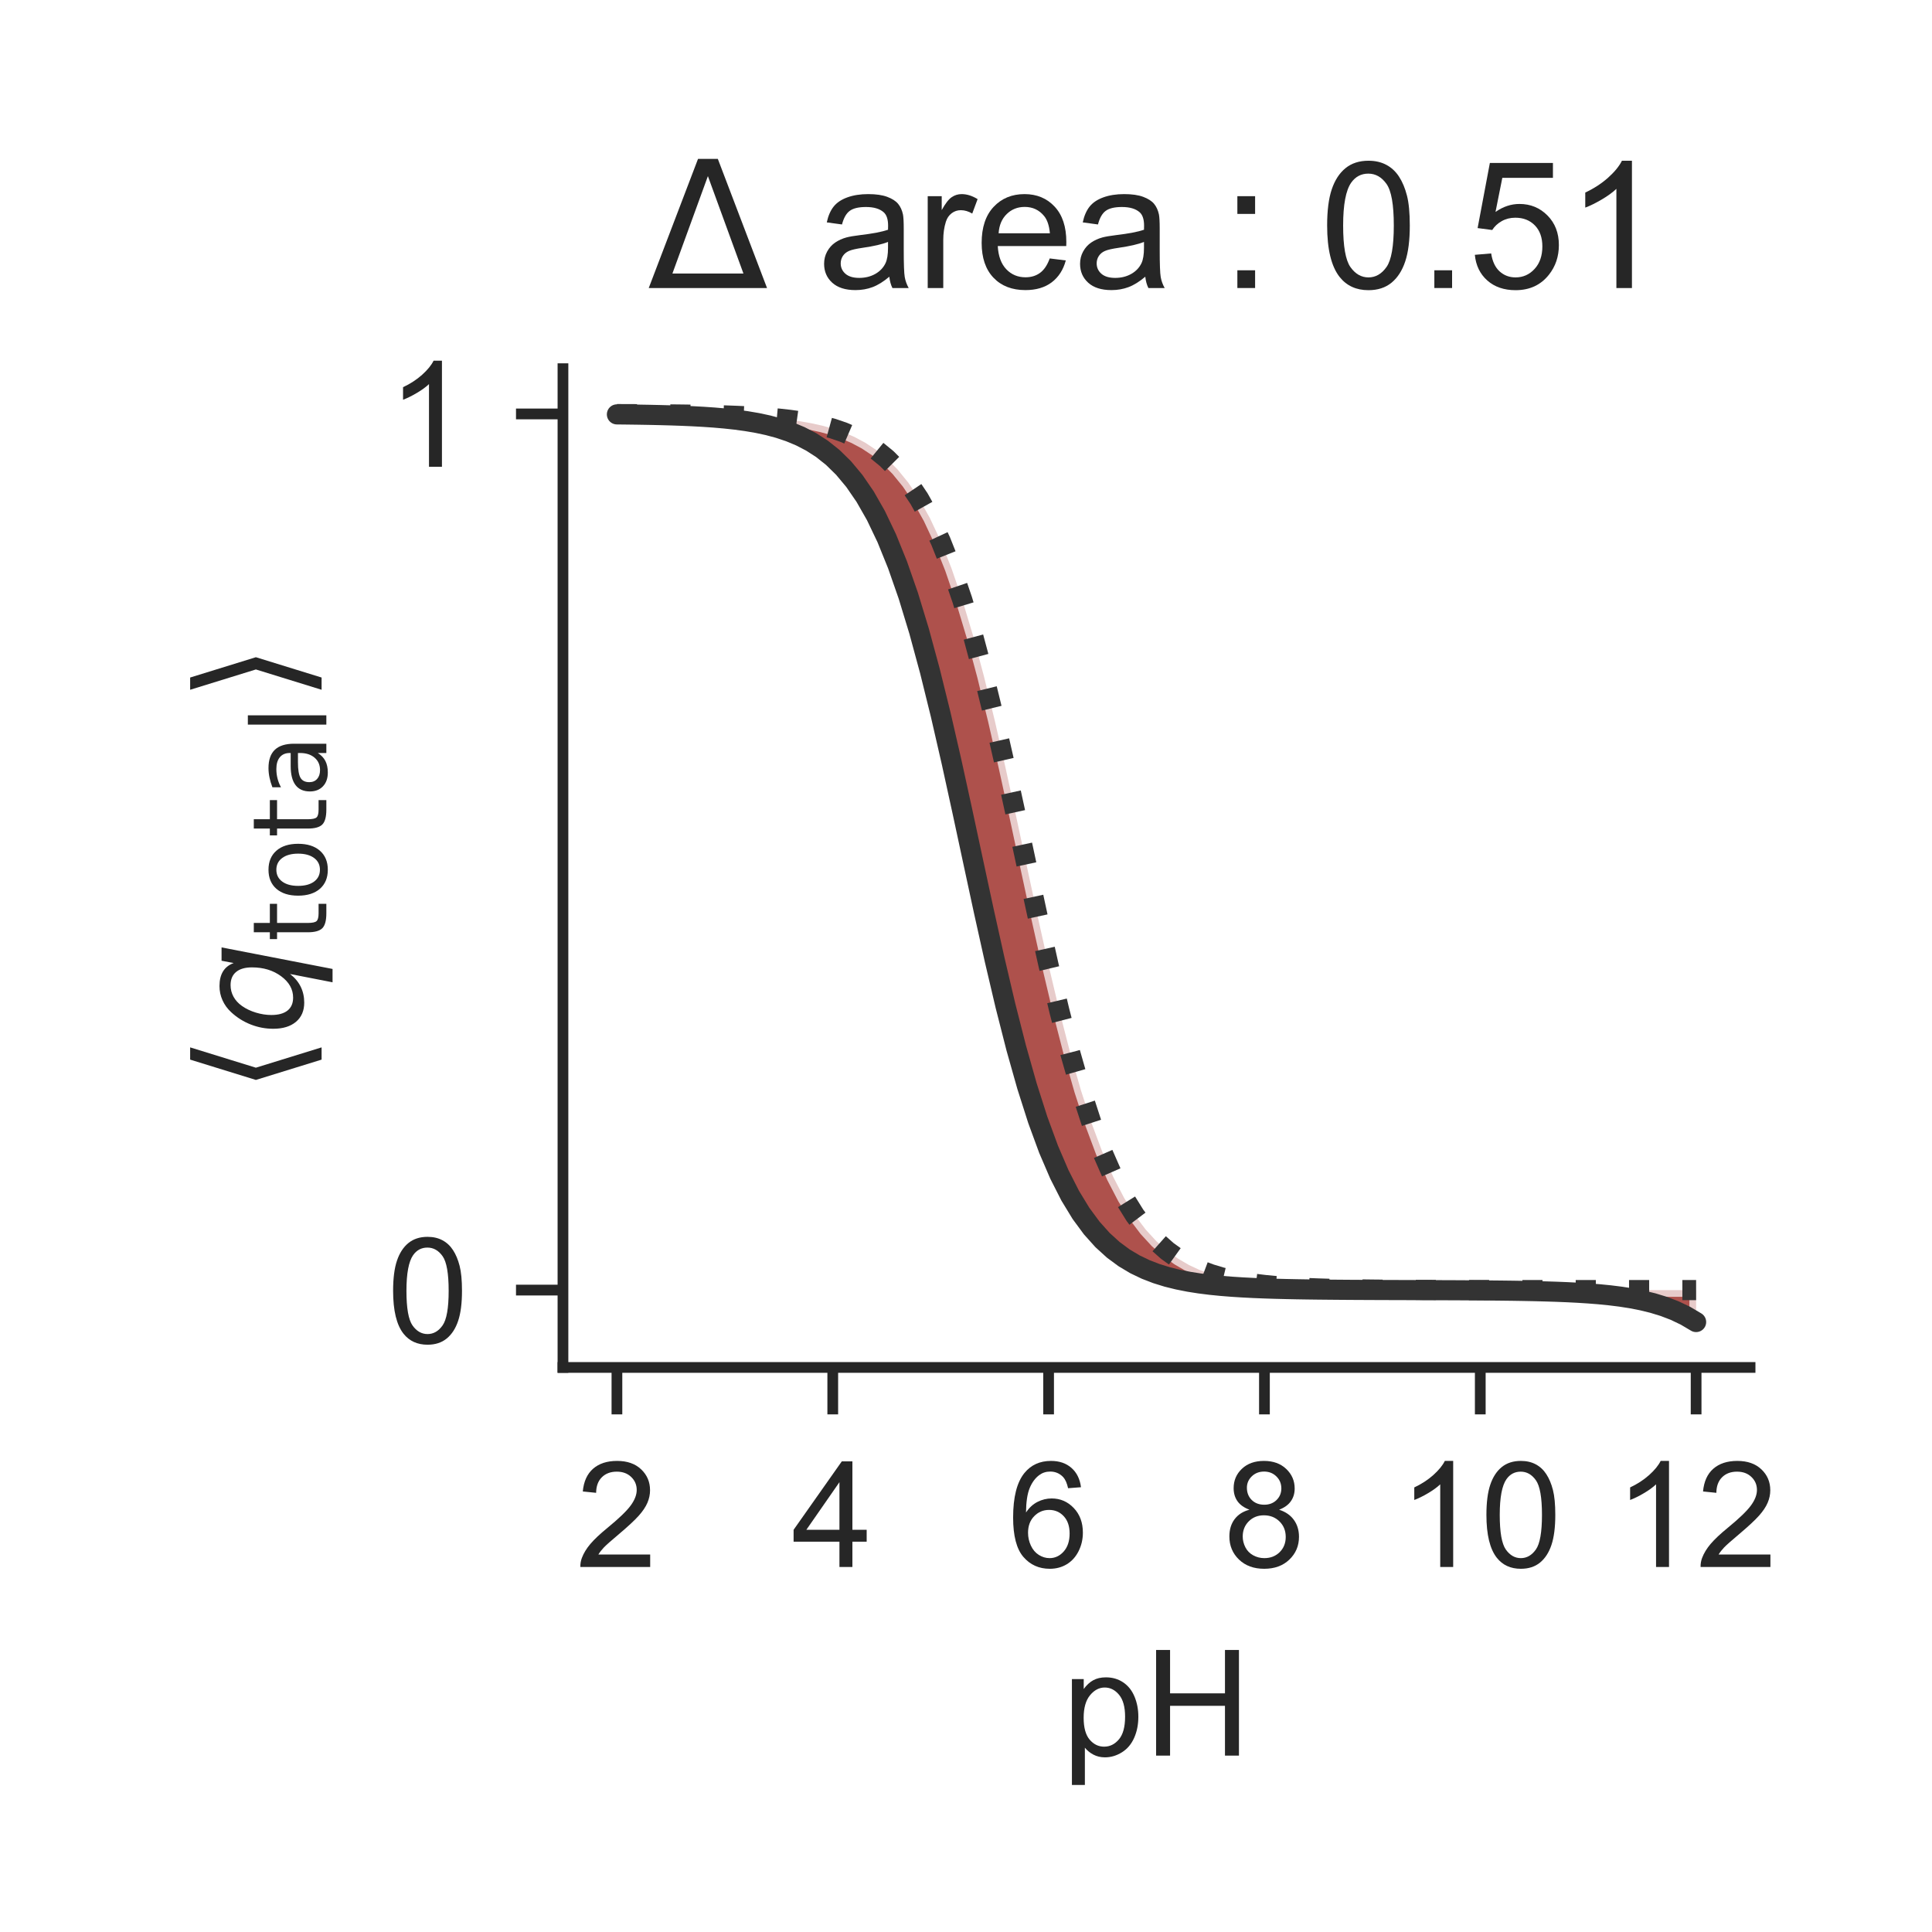 <?xml version="1.0" encoding="utf-8" standalone="no"?>
<!DOCTYPE svg PUBLIC "-//W3C//DTD SVG 1.1//EN"
  "http://www.w3.org/Graphics/SVG/1.1/DTD/svg11.dtd">
<!-- Created with matplotlib (http://matplotlib.org/) -->
<svg height="144pt" version="1.1" viewBox="0 0 144 144" width="144pt" xmlns="http://www.w3.org/2000/svg" xmlns:xlink="http://www.w3.org/1999/xlink">
 <defs>
  <style type="text/css">
*{stroke-linecap:butt;stroke-linejoin:round;}
  </style>
 </defs>
 <g id="figure_1">
  <g id="patch_1">
   <path d="M 0 144 
L 144 144 
L 144 0 
L 0 0 
z
" style="fill:#ffffff;"/>
  </g>
  <g id="axes_1">
   <g id="patch_2">
    <path d="M 41.96 101.92 
L 130.44 101.92 
L 130.44 27.48 
L 41.96 27.48 
z
" style="fill:#ffffff;"/>
   </g>
   <g id="matplotlib.axis_1">
    <g id="xtick_1">
     <g id="line2d_1">
      <defs>
       <path d="M 0 0 
L 0 3.5 
" id="m5b6ef32862" style="stroke:#262626;stroke-width:0.8;"/>
      </defs>
      <g>
       <use style="fill:#262626;stroke:#262626;stroke-width:0.8;" x="45.982" xlink:href="#m5b6ef32862" y="101.92"/>
      </g>
     </g>
     <g id="text_1">
      <!-- 2 -->
      <defs>
       <path d="M 50.344 8.453 
L 50.344 0 
L 3.031 0 
Q 2.938 3.172 4.047 6.109 
Q 5.859 10.938 9.828 15.625 
Q 13.812 20.312 21.344 26.469 
Q 33.016 36.031 37.109 41.625 
Q 41.219 47.219 41.219 52.203 
Q 41.219 57.422 37.469 61 
Q 33.734 64.594 27.734 64.594 
Q 21.391 64.594 17.578 60.781 
Q 13.766 56.984 13.719 50.25 
L 4.688 51.172 
Q 5.609 61.281 11.656 66.578 
Q 17.719 71.875 27.938 71.875 
Q 38.234 71.875 44.234 66.156 
Q 50.25 60.453 50.25 52 
Q 50.25 47.703 48.484 43.547 
Q 46.734 39.406 42.656 34.812 
Q 38.578 30.219 29.109 22.219 
Q 21.188 15.578 18.938 13.203 
Q 16.703 10.844 15.234 8.453 
z
" id="ArialMT-32"/>
      </defs>
      <g style="fill:#262626;" transform="translate(42.923 116.794)scale(0.11 -0.11)">
       <use xlink:href="#ArialMT-32"/>
      </g>
     </g>
    </g>
    <g id="xtick_2">
     <g id="line2d_2">
      <g>
       <use style="fill:#262626;stroke:#262626;stroke-width:0.8;" x="62.069" xlink:href="#m5b6ef32862" y="101.92"/>
      </g>
     </g>
     <g id="text_2">
      <!-- 4 -->
      <defs>
       <path d="M 32.328 0 
L 32.328 17.141 
L 1.266 17.141 
L 1.266 25.203 
L 33.938 71.578 
L 41.109 71.578 
L 41.109 25.203 
L 50.781 25.203 
L 50.781 17.141 
L 41.109 17.141 
L 41.109 0 
z
M 32.328 25.203 
L 32.328 57.469 
L 9.906 25.203 
z
" id="ArialMT-34"/>
      </defs>
      <g style="fill:#262626;" transform="translate(59.011 116.794)scale(0.11 -0.11)">
       <use xlink:href="#ArialMT-34"/>
      </g>
     </g>
    </g>
    <g id="xtick_3">
     <g id="line2d_3">
      <g>
       <use style="fill:#262626;stroke:#262626;stroke-width:0.8;" x="78.156" xlink:href="#m5b6ef32862" y="101.92"/>
      </g>
     </g>
     <g id="text_3">
      <!-- 6 -->
      <defs>
       <path d="M 49.75 54.047 
L 41.016 53.375 
Q 39.844 58.547 37.703 60.891 
Q 34.125 64.656 28.906 64.656 
Q 24.703 64.656 21.531 62.312 
Q 17.391 59.281 14.984 53.469 
Q 12.594 47.656 12.5 36.922 
Q 15.672 41.75 20.266 44.094 
Q 24.859 46.438 29.891 46.438 
Q 38.672 46.438 44.844 39.969 
Q 51.031 33.5 51.031 23.25 
Q 51.031 16.5 48.125 10.719 
Q 45.219 4.938 40.141 1.859 
Q 35.062 -1.219 28.609 -1.219 
Q 17.625 -1.219 10.688 6.859 
Q 3.766 14.938 3.766 33.5 
Q 3.766 54.25 11.422 63.672 
Q 18.109 71.875 29.438 71.875 
Q 37.891 71.875 43.281 67.141 
Q 48.688 62.406 49.75 54.047 
z
M 13.875 23.188 
Q 13.875 18.656 15.797 14.5 
Q 17.719 10.359 21.188 8.172 
Q 24.656 6 28.469 6 
Q 34.031 6 38.031 10.484 
Q 42.047 14.984 42.047 22.703 
Q 42.047 30.125 38.078 34.391 
Q 34.125 38.672 28.125 38.672 
Q 22.172 38.672 18.016 34.391 
Q 13.875 30.125 13.875 23.188 
z
" id="ArialMT-36"/>
      </defs>
      <g style="fill:#262626;" transform="translate(75.098 116.794)scale(0.11 -0.11)">
       <use xlink:href="#ArialMT-36"/>
      </g>
     </g>
    </g>
    <g id="xtick_4">
     <g id="line2d_4">
      <g>
       <use style="fill:#262626;stroke:#262626;stroke-width:0.8;" x="94.244" xlink:href="#m5b6ef32862" y="101.92"/>
      </g>
     </g>
     <g id="text_4">
      <!-- 8 -->
      <defs>
       <path d="M 17.672 38.812 
Q 12.203 40.828 9.562 44.531 
Q 6.938 48.25 6.938 53.422 
Q 6.938 61.234 12.547 66.547 
Q 18.172 71.875 27.484 71.875 
Q 36.859 71.875 42.578 66.422 
Q 48.297 60.984 48.297 53.172 
Q 48.297 48.188 45.672 44.5 
Q 43.062 40.828 37.75 38.812 
Q 44.344 36.672 47.781 31.875 
Q 51.219 27.094 51.219 20.453 
Q 51.219 11.281 44.719 5.031 
Q 38.234 -1.219 27.641 -1.219 
Q 17.047 -1.219 10.547 5.047 
Q 4.047 11.328 4.047 20.703 
Q 4.047 27.688 7.594 32.391 
Q 11.141 37.109 17.672 38.812 
z
M 15.922 53.719 
Q 15.922 48.641 19.188 45.406 
Q 22.469 42.188 27.688 42.188 
Q 32.766 42.188 36.016 45.375 
Q 39.266 48.578 39.266 53.219 
Q 39.266 58.062 35.906 61.359 
Q 32.562 64.656 27.594 64.656 
Q 22.562 64.656 19.234 61.422 
Q 15.922 58.203 15.922 53.719 
z
M 13.094 20.656 
Q 13.094 16.891 14.875 13.375 
Q 16.656 9.859 20.172 7.922 
Q 23.688 6 27.734 6 
Q 34.031 6 38.125 10.047 
Q 42.234 14.109 42.234 20.359 
Q 42.234 26.703 38.016 30.859 
Q 33.797 35.016 27.438 35.016 
Q 21.234 35.016 17.156 30.906 
Q 13.094 26.812 13.094 20.656 
z
" id="ArialMT-38"/>
      </defs>
      <g style="fill:#262626;" transform="translate(91.185 116.794)scale(0.11 -0.11)">
       <use xlink:href="#ArialMT-38"/>
      </g>
     </g>
    </g>
    <g id="xtick_5">
     <g id="line2d_5">
      <g>
       <use style="fill:#262626;stroke:#262626;stroke-width:0.8;" x="110.331" xlink:href="#m5b6ef32862" y="101.92"/>
      </g>
     </g>
     <g id="text_5">
      <!-- 10 -->
      <defs>
       <path d="M 37.25 0 
L 28.469 0 
L 28.469 56 
Q 25.297 52.984 20.141 49.953 
Q 14.984 46.922 10.891 45.406 
L 10.891 53.906 
Q 18.266 57.375 23.781 62.297 
Q 29.297 67.234 31.594 71.875 
L 37.25 71.875 
z
" id="ArialMT-31"/>
       <path d="M 4.156 35.297 
Q 4.156 48 6.766 55.734 
Q 9.375 63.484 14.516 67.672 
Q 19.672 71.875 27.484 71.875 
Q 33.25 71.875 37.594 69.547 
Q 41.938 67.234 44.766 62.859 
Q 47.609 58.5 49.219 52.219 
Q 50.828 45.953 50.828 35.297 
Q 50.828 22.703 48.234 14.969 
Q 45.656 7.234 40.5 3 
Q 35.359 -1.219 27.484 -1.219 
Q 17.141 -1.219 11.234 6.203 
Q 4.156 15.141 4.156 35.297 
z
M 13.188 35.297 
Q 13.188 17.672 17.312 11.828 
Q 21.438 6 27.484 6 
Q 33.547 6 37.672 11.859 
Q 41.797 17.719 41.797 35.297 
Q 41.797 52.984 37.672 58.781 
Q 33.547 64.594 27.391 64.594 
Q 21.344 64.594 17.719 59.469 
Q 13.188 52.938 13.188 35.297 
z
" id="ArialMT-30"/>
      </defs>
      <g style="fill:#262626;" transform="translate(104.214 116.794)scale(0.11 -0.11)">
       <use xlink:href="#ArialMT-31"/>
       <use x="55.615" xlink:href="#ArialMT-30"/>
      </g>
     </g>
    </g>
    <g id="xtick_6">
     <g id="line2d_6">
      <g>
       <use style="fill:#262626;stroke:#262626;stroke-width:0.8;" x="126.418" xlink:href="#m5b6ef32862" y="101.92"/>
      </g>
     </g>
     <g id="text_6">
      <!-- 12 -->
      <g style="fill:#262626;" transform="translate(120.301 116.794)scale(0.11 -0.11)">
       <use xlink:href="#ArialMT-31"/>
       <use x="55.615" xlink:href="#ArialMT-32"/>
      </g>
     </g>
    </g>
    <g id="text_7">
     <!-- pH -->
     <defs>
      <path d="M 6.594 -19.875 
L 6.594 51.859 
L 14.594 51.859 
L 14.594 45.125 
Q 17.438 49.078 21 51.047 
Q 24.562 53.031 29.641 53.031 
Q 36.281 53.031 41.359 49.609 
Q 46.438 46.188 49.016 39.953 
Q 51.609 33.734 51.609 26.312 
Q 51.609 18.359 48.75 11.984 
Q 45.906 5.609 40.453 2.219 
Q 35.016 -1.172 29 -1.172 
Q 24.609 -1.172 21.109 0.688 
Q 17.625 2.547 15.375 5.375 
L 15.375 -19.875 
z
M 14.547 25.641 
Q 14.547 15.625 18.594 10.844 
Q 22.656 6.062 28.422 6.062 
Q 34.281 6.062 38.453 11.016 
Q 42.625 15.969 42.625 26.375 
Q 42.625 36.281 38.547 41.203 
Q 34.469 46.141 28.812 46.141 
Q 23.188 46.141 18.859 40.891 
Q 14.547 35.641 14.547 25.641 
z
" id="ArialMT-70"/>
      <path d="M 8.016 0 
L 8.016 71.578 
L 17.484 71.578 
L 17.484 42.188 
L 54.688 42.188 
L 54.688 71.578 
L 64.156 71.578 
L 64.156 0 
L 54.688 0 
L 54.688 33.734 
L 17.484 33.734 
L 17.484 0 
z
" id="ArialMT-48"/>
     </defs>
     <g style="fill:#262626;" transform="translate(79.169 130.853)scale(0.11 -0.11)">
      <use xlink:href="#ArialMT-70"/>
      <use x="55.615" xlink:href="#ArialMT-48"/>
     </g>
    </g>
   </g>
   <g id="matplotlib.axis_2">
    <g id="ytick_1">
     <g id="line2d_7">
      <defs>
       <path d="M 0 0 
L -3.5 0 
" id="m649a931aee" style="stroke:#262626;stroke-width:0.8;"/>
      </defs>
      <g>
       <use style="fill:#262626;stroke:#262626;stroke-width:0.8;" x="41.96" xlink:href="#m649a931aee" y="96.156"/>
      </g>
     </g>
     <g id="text_8">
      <!-- 0 -->
      <g style="fill:#262626;" transform="translate(28.843 100.093)scale(0.11 -0.11)">
       <use xlink:href="#ArialMT-30"/>
      </g>
     </g>
    </g>
    <g id="ytick_2">
     <g id="line2d_8">
      <g>
       <use style="fill:#262626;stroke:#262626;stroke-width:0.8;" x="41.96" xlink:href="#m649a931aee" y="30.853"/>
      </g>
     </g>
     <g id="text_9">
      <!-- 1 -->
      <g style="fill:#262626;" transform="translate(28.843 34.789)scale(0.11 -0.11)">
       <use xlink:href="#ArialMT-31"/>
      </g>
     </g>
    </g>
    <g id="text_10">
     <!-- $\langle q_\mathsf{total} \rangle$ -->
     <defs>
      <path d="M 8.938 31.344 
L 22.703 75.875 
L 31 75.875 
L 17.234 31.344 
L 31 -13.188 
L 22.703 -13.188 
z
" id="DejaVuSans-27e8"/>
      <path d="M 41.703 8.203 
Q 38.094 3.469 33.172 1.016 
Q 28.266 -1.422 22.312 -1.422 
Q 14.016 -1.422 9.297 4.172 
Q 4.594 9.766 4.594 19.578 
Q 4.594 27.484 7.5 34.859 
Q 10.406 42.234 15.828 48.094 
Q 19.344 51.906 23.906 53.953 
Q 28.469 56 33.5 56 
Q 39.547 56 43.453 53.609 
Q 47.359 51.219 49.125 46.391 
L 50.688 54.594 
L 59.719 54.594 
L 45.125 -20.609 
L 36.078 -20.609 
z
M 13.922 20.906 
Q 13.922 13.672 16.938 9.891 
Q 19.969 6.109 25.688 6.109 
Q 34.188 6.109 40.188 14.234 
Q 46.188 22.359 46.188 33.984 
Q 46.188 41.016 43.078 44.75 
Q 39.984 48.484 34.188 48.484 
Q 29.938 48.484 26.312 46.5 
Q 22.703 44.531 20.016 40.719 
Q 17.188 36.719 15.547 31.344 
Q 13.922 25.984 13.922 20.906 
z
" id="DejaVuSans-Oblique-71"/>
      <path d="M 18.312 70.219 
L 18.312 54.688 
L 36.812 54.688 
L 36.812 47.703 
L 18.312 47.703 
L 18.312 18.016 
Q 18.312 11.328 20.141 9.422 
Q 21.969 7.516 27.594 7.516 
L 36.812 7.516 
L 36.812 0 
L 27.594 0 
Q 17.188 0 13.234 3.875 
Q 9.281 7.766 9.281 18.016 
L 9.281 47.703 
L 2.688 47.703 
L 2.688 54.688 
L 9.281 54.688 
L 9.281 70.219 
z
" id="DejaVuSans-74"/>
      <path d="M 30.609 48.391 
Q 23.391 48.391 19.188 42.75 
Q 14.984 37.109 14.984 27.297 
Q 14.984 17.484 19.156 11.844 
Q 23.344 6.203 30.609 6.203 
Q 37.797 6.203 41.984 11.859 
Q 46.188 17.531 46.188 27.297 
Q 46.188 37.016 41.984 42.703 
Q 37.797 48.391 30.609 48.391 
z
M 30.609 56 
Q 42.328 56 49.016 48.375 
Q 55.719 40.766 55.719 27.297 
Q 55.719 13.875 49.016 6.219 
Q 42.328 -1.422 30.609 -1.422 
Q 18.844 -1.422 12.172 6.219 
Q 5.516 13.875 5.516 27.297 
Q 5.516 40.766 12.172 48.375 
Q 18.844 56 30.609 56 
z
" id="DejaVuSans-6f"/>
      <path d="M 34.281 27.484 
Q 23.391 27.484 19.188 25 
Q 14.984 22.516 14.984 16.5 
Q 14.984 11.719 18.141 8.906 
Q 21.297 6.109 26.703 6.109 
Q 34.188 6.109 38.703 11.406 
Q 43.219 16.703 43.219 25.484 
L 43.219 27.484 
z
M 52.203 31.203 
L 52.203 0 
L 43.219 0 
L 43.219 8.297 
Q 40.141 3.328 35.547 0.953 
Q 30.953 -1.422 24.312 -1.422 
Q 15.922 -1.422 10.953 3.297 
Q 6 8.016 6 15.922 
Q 6 25.141 12.172 29.828 
Q 18.359 34.516 30.609 34.516 
L 43.219 34.516 
L 43.219 35.406 
Q 43.219 41.609 39.141 45 
Q 35.062 48.391 27.688 48.391 
Q 23 48.391 18.547 47.266 
Q 14.109 46.141 10.016 43.891 
L 10.016 52.203 
Q 14.938 54.109 19.578 55.047 
Q 24.219 56 28.609 56 
Q 40.484 56 46.344 49.844 
Q 52.203 43.703 52.203 31.203 
z
" id="DejaVuSans-61"/>
      <path d="M 9.422 75.984 
L 18.406 75.984 
L 18.406 0 
L 9.422 0 
z
" id="DejaVuSans-6c"/>
      <path d="M 30.078 31.344 
L 16.312 -13.188 
L 8.016 -13.188 
L 21.781 31.344 
L 8.016 75.875 
L 16.312 75.875 
z
" id="DejaVuSans-27e9"/>
     </defs>
     <g style="fill:#262626;" transform="translate(22.533 81.475)rotate(-90)scale(0.11 -0.11)">
      <use transform="translate(0 0.125)" xlink:href="#DejaVuSans-27e8"/>
      <use transform="translate(39.014 0.125)" xlink:href="#DejaVuSans-Oblique-71"/>
      <use transform="translate(102.49 -16.281)scale(0.7)" xlink:href="#DejaVuSans-74"/>
      <use transform="translate(129.937 -16.281)scale(0.7)" xlink:href="#DejaVuSans-6f"/>
      <use transform="translate(172.764 -16.281)scale(0.7)" xlink:href="#DejaVuSans-74"/>
      <use transform="translate(200.21 -16.281)scale(0.7)" xlink:href="#DejaVuSans-61"/>
      <use transform="translate(243.105 -16.281)scale(0.7)" xlink:href="#DejaVuSans-6c"/>
      <use transform="translate(265.288 0.125)" xlink:href="#DejaVuSans-27e9"/>
     </g>
    </g>
   </g>
   <g id="PolyCollection_1">
    <defs>
     <path d="M 45.982 -113.136 
L 45.982 -113.136 
L 46.786 -113.133 
L 47.591 -113.13 
L 48.395 -113.125 
L 49.199 -113.12 
L 50.004 -113.112 
L 50.808 -113.103 
L 51.612 -113.092 
L 52.417 -113.078 
L 53.221 -113.059 
L 54.025 -113.037 
L 54.83 -113.008 
L 55.634 -112.972 
L 56.439 -112.927 
L 57.243 -112.87 
L 58.047 -112.799 
L 58.852 -112.709 
L 59.656 -112.596 
L 60.46 -112.455 
L 61.265 -112.278 
L 62.069 -112.057 
L 62.873 -111.781 
L 63.678 -111.436 
L 64.482 -111.007 
L 65.287 -110.476 
L 66.091 -109.819 
L 66.895 -109.012 
L 67.7 -108.025 
L 68.504 -106.827 
L 69.308 -105.385 
L 70.113 -103.667 
L 70.917 -101.645 
L 71.721 -99.298 
L 72.526 -96.62 
L 73.33 -93.62 
L 74.135 -90.331 
L 74.939 -86.806 
L 75.743 -83.122 
L 76.548 -79.369 
L 77.352 -75.645 
L 78.156 -72.046 
L 78.961 -68.655 
L 79.765 -65.534 
L 80.569 -62.725 
L 81.374 -60.246 
L 82.178 -58.095 
L 82.983 -56.259 
L 83.787 -54.71 
L 84.591 -53.418 
L 85.396 -52.351 
L 86.2 -51.476 
L 87.004 -50.762 
L 87.809 -50.184 
L 88.613 -49.716 
L 89.417 -49.34 
L 90.222 -49.038 
L 91.026 -48.796 
L 91.831 -48.603 
L 92.635 -48.448 
L 93.439 -48.325 
L 94.244 -48.226 
L 95.048 -48.148 
L 95.852 -48.086 
L 96.657 -48.036 
L 97.461 -47.997 
L 98.265 -47.966 
L 99.07 -47.941 
L 99.874 -47.921 
L 100.679 -47.905 
L 101.483 -47.893 
L 102.287 -47.883 
L 103.092 -47.875 
L 103.896 -47.868 
L 104.7 -47.863 
L 105.505 -47.859 
L 106.309 -47.856 
L 107.113 -47.854 
L 107.918 -47.852 
L 108.722 -47.85 
L 109.527 -47.849 
L 110.331 -47.848 
L 111.135 -47.847 
L 111.94 -47.847 
L 112.744 -47.846 
L 113.548 -47.846 
L 114.353 -47.845 
L 115.157 -47.845 
L 115.961 -47.845 
L 116.766 -47.845 
L 117.57 -47.845 
L 118.375 -47.845 
L 119.179 -47.844 
L 119.983 -47.844 
L 120.788 -47.844 
L 121.592 -47.844 
L 122.396 -47.844 
L 123.201 -47.844 
L 124.005 -47.844 
L 124.809 -47.844 
L 125.614 -47.844 
L 126.418 -47.844 
L 126.418 -47.844 
L 126.418 -45.464 
L 125.614 -45.939 
L 124.809 -46.322 
L 124.005 -46.629 
L 123.201 -46.875 
L 122.396 -47.072 
L 121.592 -47.229 
L 120.788 -47.355 
L 119.983 -47.455 
L 119.179 -47.535 
L 118.375 -47.598 
L 117.57 -47.649 
L 116.766 -47.689 
L 115.961 -47.721 
L 115.157 -47.746 
L 114.353 -47.767 
L 113.548 -47.783 
L 112.744 -47.796 
L 111.94 -47.806 
L 111.135 -47.814 
L 110.331 -47.821 
L 109.527 -47.826 
L 108.722 -47.831 
L 107.918 -47.834 
L 107.113 -47.837 
L 106.309 -47.84 
L 105.505 -47.843 
L 104.7 -47.846 
L 103.896 -47.848 
L 103.092 -47.851 
L 102.287 -47.854 
L 101.483 -47.858 
L 100.679 -47.862 
L 99.874 -47.868 
L 99.07 -47.875 
L 98.265 -47.883 
L 97.461 -47.893 
L 96.657 -47.906 
L 95.852 -47.923 
L 95.048 -47.943 
L 94.244 -47.969 
L 93.439 -48.001 
L 92.635 -48.042 
L 91.831 -48.093 
L 91.026 -48.157 
L 90.222 -48.237 
L 89.417 -48.338 
L 88.613 -48.465 
L 87.809 -48.624 
L 87.004 -48.822 
L 86.2 -49.071 
L 85.396 -49.381 
L 84.591 -49.767 
L 83.787 -50.247 
L 82.983 -50.84 
L 82.178 -51.572 
L 81.374 -52.469 
L 80.569 -53.561 
L 79.765 -54.882 
L 78.961 -56.464 
L 78.156 -58.337 
L 77.352 -60.526 
L 76.548 -63.045 
L 75.743 -65.893 
L 74.939 -69.049 
L 74.135 -72.469 
L 73.33 -76.088 
L 72.526 -79.82 
L 71.721 -83.57 
L 70.917 -87.24 
L 70.113 -90.74 
L 69.308 -93.997 
L 68.504 -96.959 
L 67.7 -99.598 
L 66.895 -101.905 
L 66.091 -103.889 
L 65.287 -105.573 
L 64.482 -106.984 
L 63.678 -108.154 
L 62.873 -109.118 
L 62.069 -109.906 
L 61.265 -110.546 
L 60.46 -111.064 
L 59.656 -111.481 
L 58.852 -111.817 
L 58.047 -112.086 
L 57.243 -112.302 
L 56.439 -112.474 
L 55.634 -112.611 
L 54.83 -112.721 
L 54.025 -112.808 
L 53.221 -112.878 
L 52.417 -112.933 
L 51.612 -112.977 
L 50.808 -113.012 
L 50.004 -113.04 
L 49.199 -113.062 
L 48.395 -113.08 
L 47.591 -113.094 
L 46.786 -113.105 
L 45.982 -113.114 
z
" id="m30fdacb443" style="stroke:#ffffff;stroke-opacity:0.7;"/>
    </defs>
    <g clip-path="url(#pf74a92ccb0)">
     <use style="fill:#8c0800;fill-opacity:0.7;stroke:#ffffff;stroke-opacity:0.7;" x="0" xlink:href="#m30fdacb443" y="144"/>
    </g>
   </g>
   <g id="line2d_9">
    <path clip-path="url(#pf74a92ccb0)" d="M 45.982 30.864 
L 46.786 30.867 
L 47.591 30.87 
L 48.395 30.875 
L 49.199 30.88 
L 50.004 30.888 
L 50.808 30.897 
L 51.612 30.908 
L 52.417 30.922 
L 53.221 30.941 
L 54.025 30.963 
L 54.83 30.992 
L 55.634 31.028 
L 56.439 31.073 
L 57.243 31.13 
L 58.047 31.201 
L 58.852 31.291 
L 59.656 31.404 
L 60.46 31.545 
L 61.265 31.722 
L 62.069 31.943 
L 62.873 32.219 
L 63.678 32.564 
L 64.482 32.993 
L 65.287 33.524 
L 66.091 34.181 
L 66.895 34.988 
L 67.7 35.975 
L 68.504 37.173 
L 69.308 38.615 
L 70.113 40.333 
L 70.917 42.355 
L 71.721 44.702 
L 72.526 47.38 
L 73.33 50.38 
L 74.135 53.669 
L 74.939 57.194 
L 75.743 60.878 
L 76.548 64.631 
L 77.352 68.355 
L 78.156 71.954 
L 78.961 75.345 
L 79.765 78.466 
L 80.569 81.275 
L 81.374 83.754 
L 82.178 85.905 
L 82.983 87.741 
L 83.787 89.29 
L 84.591 90.582 
L 85.396 91.649 
L 86.2 92.524 
L 87.004 93.238 
L 87.809 93.816 
L 88.613 94.284 
L 89.417 94.66 
L 90.222 94.962 
L 91.026 95.204 
L 91.831 95.397 
L 92.635 95.552 
L 93.439 95.675 
L 94.244 95.774 
L 95.048 95.852 
L 95.852 95.914 
L 96.657 95.964 
L 97.461 96.003 
L 98.265 96.034 
L 99.07 96.059 
L 99.874 96.079 
L 100.679 96.095 
L 101.483 96.107 
L 102.287 96.117 
L 103.092 96.125 
L 103.896 96.132 
L 104.7 96.137 
L 105.505 96.141 
L 106.309 96.144 
L 107.113 96.146 
L 107.918 96.148 
L 108.722 96.15 
L 109.527 96.151 
L 110.331 96.152 
L 111.135 96.153 
L 111.94 96.153 
L 112.744 96.154 
L 113.548 96.154 
L 114.353 96.155 
L 115.157 96.155 
L 115.961 96.155 
L 116.766 96.155 
L 117.57 96.155 
L 118.375 96.155 
L 119.179 96.156 
L 119.983 96.156 
L 120.788 96.156 
L 121.592 96.156 
L 122.396 96.156 
L 123.201 96.156 
L 124.005 96.156 
L 124.809 96.156 
L 125.614 96.156 
L 126.418 96.156 
" style="fill:none;stroke:#333333;stroke-dasharray:1.5,2.475;stroke-dashoffset:0;stroke-width:1.5;"/>
   </g>
   <g id="line2d_10">
    <path clip-path="url(#pf74a92ccb0)" d="M 45.982 30.886 
L 46.786 30.895 
L 47.591 30.906 
L 48.395 30.92 
L 49.199 30.938 
L 50.004 30.96 
L 50.808 30.988 
L 51.612 31.023 
L 52.417 31.067 
L 53.221 31.122 
L 54.025 31.192 
L 54.83 31.279 
L 55.634 31.389 
L 56.439 31.526 
L 57.243 31.698 
L 58.047 31.914 
L 58.852 32.183 
L 59.656 32.519 
L 60.46 32.936 
L 61.265 33.454 
L 62.069 34.094 
L 62.873 34.882 
L 63.678 35.846 
L 64.482 37.016 
L 65.287 38.427 
L 66.091 40.111 
L 66.895 42.095 
L 67.7 44.402 
L 68.504 47.041 
L 69.308 50.003 
L 70.113 53.26 
L 70.917 56.76 
L 71.721 60.43 
L 72.526 64.18 
L 73.33 67.912 
L 74.135 71.531 
L 74.939 74.951 
L 75.743 78.107 
L 76.548 80.955 
L 77.352 83.474 
L 78.156 85.663 
L 78.961 87.536 
L 79.765 89.118 
L 80.569 90.439 
L 81.374 91.531 
L 82.178 92.428 
L 82.983 93.16 
L 83.787 93.753 
L 84.591 94.233 
L 85.396 94.619 
L 86.2 94.929 
L 87.004 95.178 
L 87.809 95.376 
L 88.613 95.535 
L 89.417 95.662 
L 90.222 95.763 
L 91.026 95.843 
L 91.831 95.907 
L 92.635 95.958 
L 93.439 95.999 
L 94.244 96.031 
L 95.048 96.057 
L 95.852 96.077 
L 96.657 96.094 
L 97.461 96.107 
L 98.265 96.117 
L 99.07 96.125 
L 99.874 96.132 
L 100.679 96.138 
L 101.483 96.142 
L 102.287 96.146 
L 103.092 96.149 
L 103.896 96.152 
L 104.7 96.154 
L 105.505 96.157 
L 106.309 96.16 
L 107.113 96.163 
L 107.918 96.166 
L 108.722 96.169 
L 109.527 96.174 
L 110.331 96.179 
L 111.135 96.186 
L 111.94 96.194 
L 112.744 96.204 
L 113.548 96.217 
L 114.353 96.233 
L 115.157 96.254 
L 115.961 96.279 
L 116.766 96.311 
L 117.57 96.351 
L 118.375 96.402 
L 119.179 96.465 
L 119.983 96.545 
L 120.788 96.645 
L 121.592 96.771 
L 122.396 96.928 
L 123.201 97.125 
L 124.005 97.371 
L 124.809 97.678 
L 125.614 98.061 
L 126.418 98.536 
" style="fill:none;stroke:#333333;stroke-linecap:round;stroke-width:1.5;"/>
   </g>
   <g id="patch_3">
    <path d="M 41.96 101.92 
L 41.96 27.48 
" style="fill:none;stroke:#262626;stroke-linecap:square;stroke-linejoin:miter;stroke-width:0.8;"/>
   </g>
   <g id="patch_4">
    <path d="M 41.96 101.92 
L 130.44 101.92 
" style="fill:none;stroke:#262626;stroke-linecap:square;stroke-linejoin:miter;stroke-width:0.8;"/>
   </g>
   <g id="text_11">
    <!-- $\Delta$ area : 0.51 -->
    <defs>
     <path d="M 34.188 63.188 
L 14.156 8.203 
L 54.25 8.203 
z
M 0.781 0 
L 28.609 72.906 
L 39.797 72.906 
L 67.578 0 
z
" id="DejaVuSans-394"/>
     <path id="ArialMT-20"/>
     <path d="M 40.438 6.391 
Q 35.547 2.25 31.031 0.531 
Q 26.516 -1.172 21.344 -1.172 
Q 12.797 -1.172 8.203 3 
Q 3.609 7.172 3.609 13.672 
Q 3.609 17.484 5.344 20.625 
Q 7.078 23.781 9.891 25.688 
Q 12.703 27.594 16.219 28.562 
Q 18.797 29.25 24.031 29.891 
Q 34.672 31.156 39.703 32.906 
Q 39.75 34.719 39.75 35.203 
Q 39.75 40.578 37.25 42.781 
Q 33.891 45.75 27.25 45.75 
Q 21.047 45.75 18.094 43.578 
Q 15.141 41.406 13.719 35.891 
L 5.125 37.062 
Q 6.297 42.578 8.984 45.969 
Q 11.672 49.359 16.75 51.188 
Q 21.828 53.031 28.516 53.031 
Q 35.156 53.031 39.297 51.469 
Q 43.453 49.906 45.406 47.531 
Q 47.359 45.172 48.141 41.547 
Q 48.578 39.312 48.578 33.453 
L 48.578 21.734 
Q 48.578 9.469 49.141 6.219 
Q 49.703 2.984 51.375 0 
L 42.188 0 
Q 40.828 2.734 40.438 6.391 
z
M 39.703 26.031 
Q 34.906 24.078 25.344 22.703 
Q 19.922 21.922 17.672 20.938 
Q 15.438 19.969 14.203 18.094 
Q 12.984 16.219 12.984 13.922 
Q 12.984 10.406 15.641 8.062 
Q 18.312 5.719 23.438 5.719 
Q 28.516 5.719 32.469 7.938 
Q 36.422 10.156 38.281 14.016 
Q 39.703 17 39.703 22.797 
z
" id="ArialMT-61"/>
     <path d="M 6.5 0 
L 6.5 51.859 
L 14.406 51.859 
L 14.406 44 
Q 17.438 49.516 20 51.266 
Q 22.562 53.031 25.641 53.031 
Q 30.078 53.031 34.672 50.203 
L 31.641 42.047 
Q 28.422 43.953 25.203 43.953 
Q 22.312 43.953 20.016 42.219 
Q 17.719 40.484 16.75 37.406 
Q 15.281 32.719 15.281 27.156 
L 15.281 0 
z
" id="ArialMT-72"/>
     <path d="M 42.094 16.703 
L 51.172 15.578 
Q 49.031 7.625 43.219 3.219 
Q 37.406 -1.172 28.375 -1.172 
Q 17 -1.172 10.328 5.828 
Q 3.656 12.844 3.656 25.484 
Q 3.656 38.578 10.391 45.797 
Q 17.141 53.031 27.875 53.031 
Q 38.281 53.031 44.875 45.953 
Q 51.469 38.875 51.469 26.031 
Q 51.469 25.25 51.422 23.688 
L 12.75 23.688 
Q 13.234 15.141 17.578 10.594 
Q 21.922 6.062 28.422 6.062 
Q 33.25 6.062 36.672 8.594 
Q 40.094 11.141 42.094 16.703 
z
M 13.234 30.906 
L 42.188 30.906 
Q 41.609 37.453 38.875 40.719 
Q 34.672 45.797 27.984 45.797 
Q 21.922 45.797 17.797 41.75 
Q 13.672 37.703 13.234 30.906 
z
" id="ArialMT-65"/>
     <path d="M 9.031 41.844 
L 9.031 51.859 
L 19.047 51.859 
L 19.047 41.844 
z
M 9.031 0 
L 9.031 10.016 
L 19.047 10.016 
L 19.047 0 
z
" id="ArialMT-3a"/>
     <path d="M 9.078 0 
L 9.078 10.016 
L 19.094 10.016 
L 19.094 0 
z
" id="ArialMT-2e"/>
     <path d="M 4.156 18.75 
L 13.375 19.531 
Q 14.406 12.797 18.141 9.391 
Q 21.875 6 27.156 6 
Q 33.5 6 37.891 10.781 
Q 42.281 15.578 42.281 23.484 
Q 42.281 31 38.062 35.344 
Q 33.844 39.703 27 39.703 
Q 22.75 39.703 19.328 37.766 
Q 15.922 35.844 13.969 32.766 
L 5.719 33.844 
L 12.641 70.609 
L 48.25 70.609 
L 48.25 62.203 
L 19.672 62.203 
L 15.828 42.969 
Q 22.266 47.469 29.344 47.469 
Q 38.719 47.469 45.156 40.969 
Q 51.609 34.469 51.609 24.266 
Q 51.609 14.547 45.953 7.469 
Q 39.062 -1.219 27.156 -1.219 
Q 17.391 -1.219 11.203 4.25 
Q 5.031 9.719 4.156 18.75 
z
" id="ArialMT-35"/>
    </defs>
    <g style="fill:#262626;" transform="translate(48.25 21.48)scale(0.132 -0.132)">
     <use transform="translate(0 0.094)" xlink:href="#DejaVuSans-394"/>
     <use transform="translate(68.408 0.094)" xlink:href="#ArialMT-20"/>
     <use transform="translate(96.191 0.094)" xlink:href="#ArialMT-61"/>
     <use transform="translate(151.807 0.094)" xlink:href="#ArialMT-72"/>
     <use transform="translate(185.107 0.094)" xlink:href="#ArialMT-65"/>
     <use transform="translate(240.723 0.094)" xlink:href="#ArialMT-61"/>
     <use transform="translate(296.338 0.094)" xlink:href="#ArialMT-20"/>
     <use transform="translate(324.121 0.094)" xlink:href="#ArialMT-3a"/>
     <use transform="translate(351.904 0.094)" xlink:href="#ArialMT-20"/>
     <use transform="translate(379.688 0.094)" xlink:href="#ArialMT-30"/>
     <use transform="translate(435.303 0.094)" xlink:href="#ArialMT-2e"/>
     <use transform="translate(463.086 0.094)" xlink:href="#ArialMT-35"/>
     <use transform="translate(518.701 0.094)" xlink:href="#ArialMT-31"/>
    </g>
   </g>
  </g>
 </g>
 <defs>
  <clipPath id="pf74a92ccb0">
   <rect height="74.44" width="88.48" x="41.96" y="27.48"/>
  </clipPath>
 </defs>
</svg>
